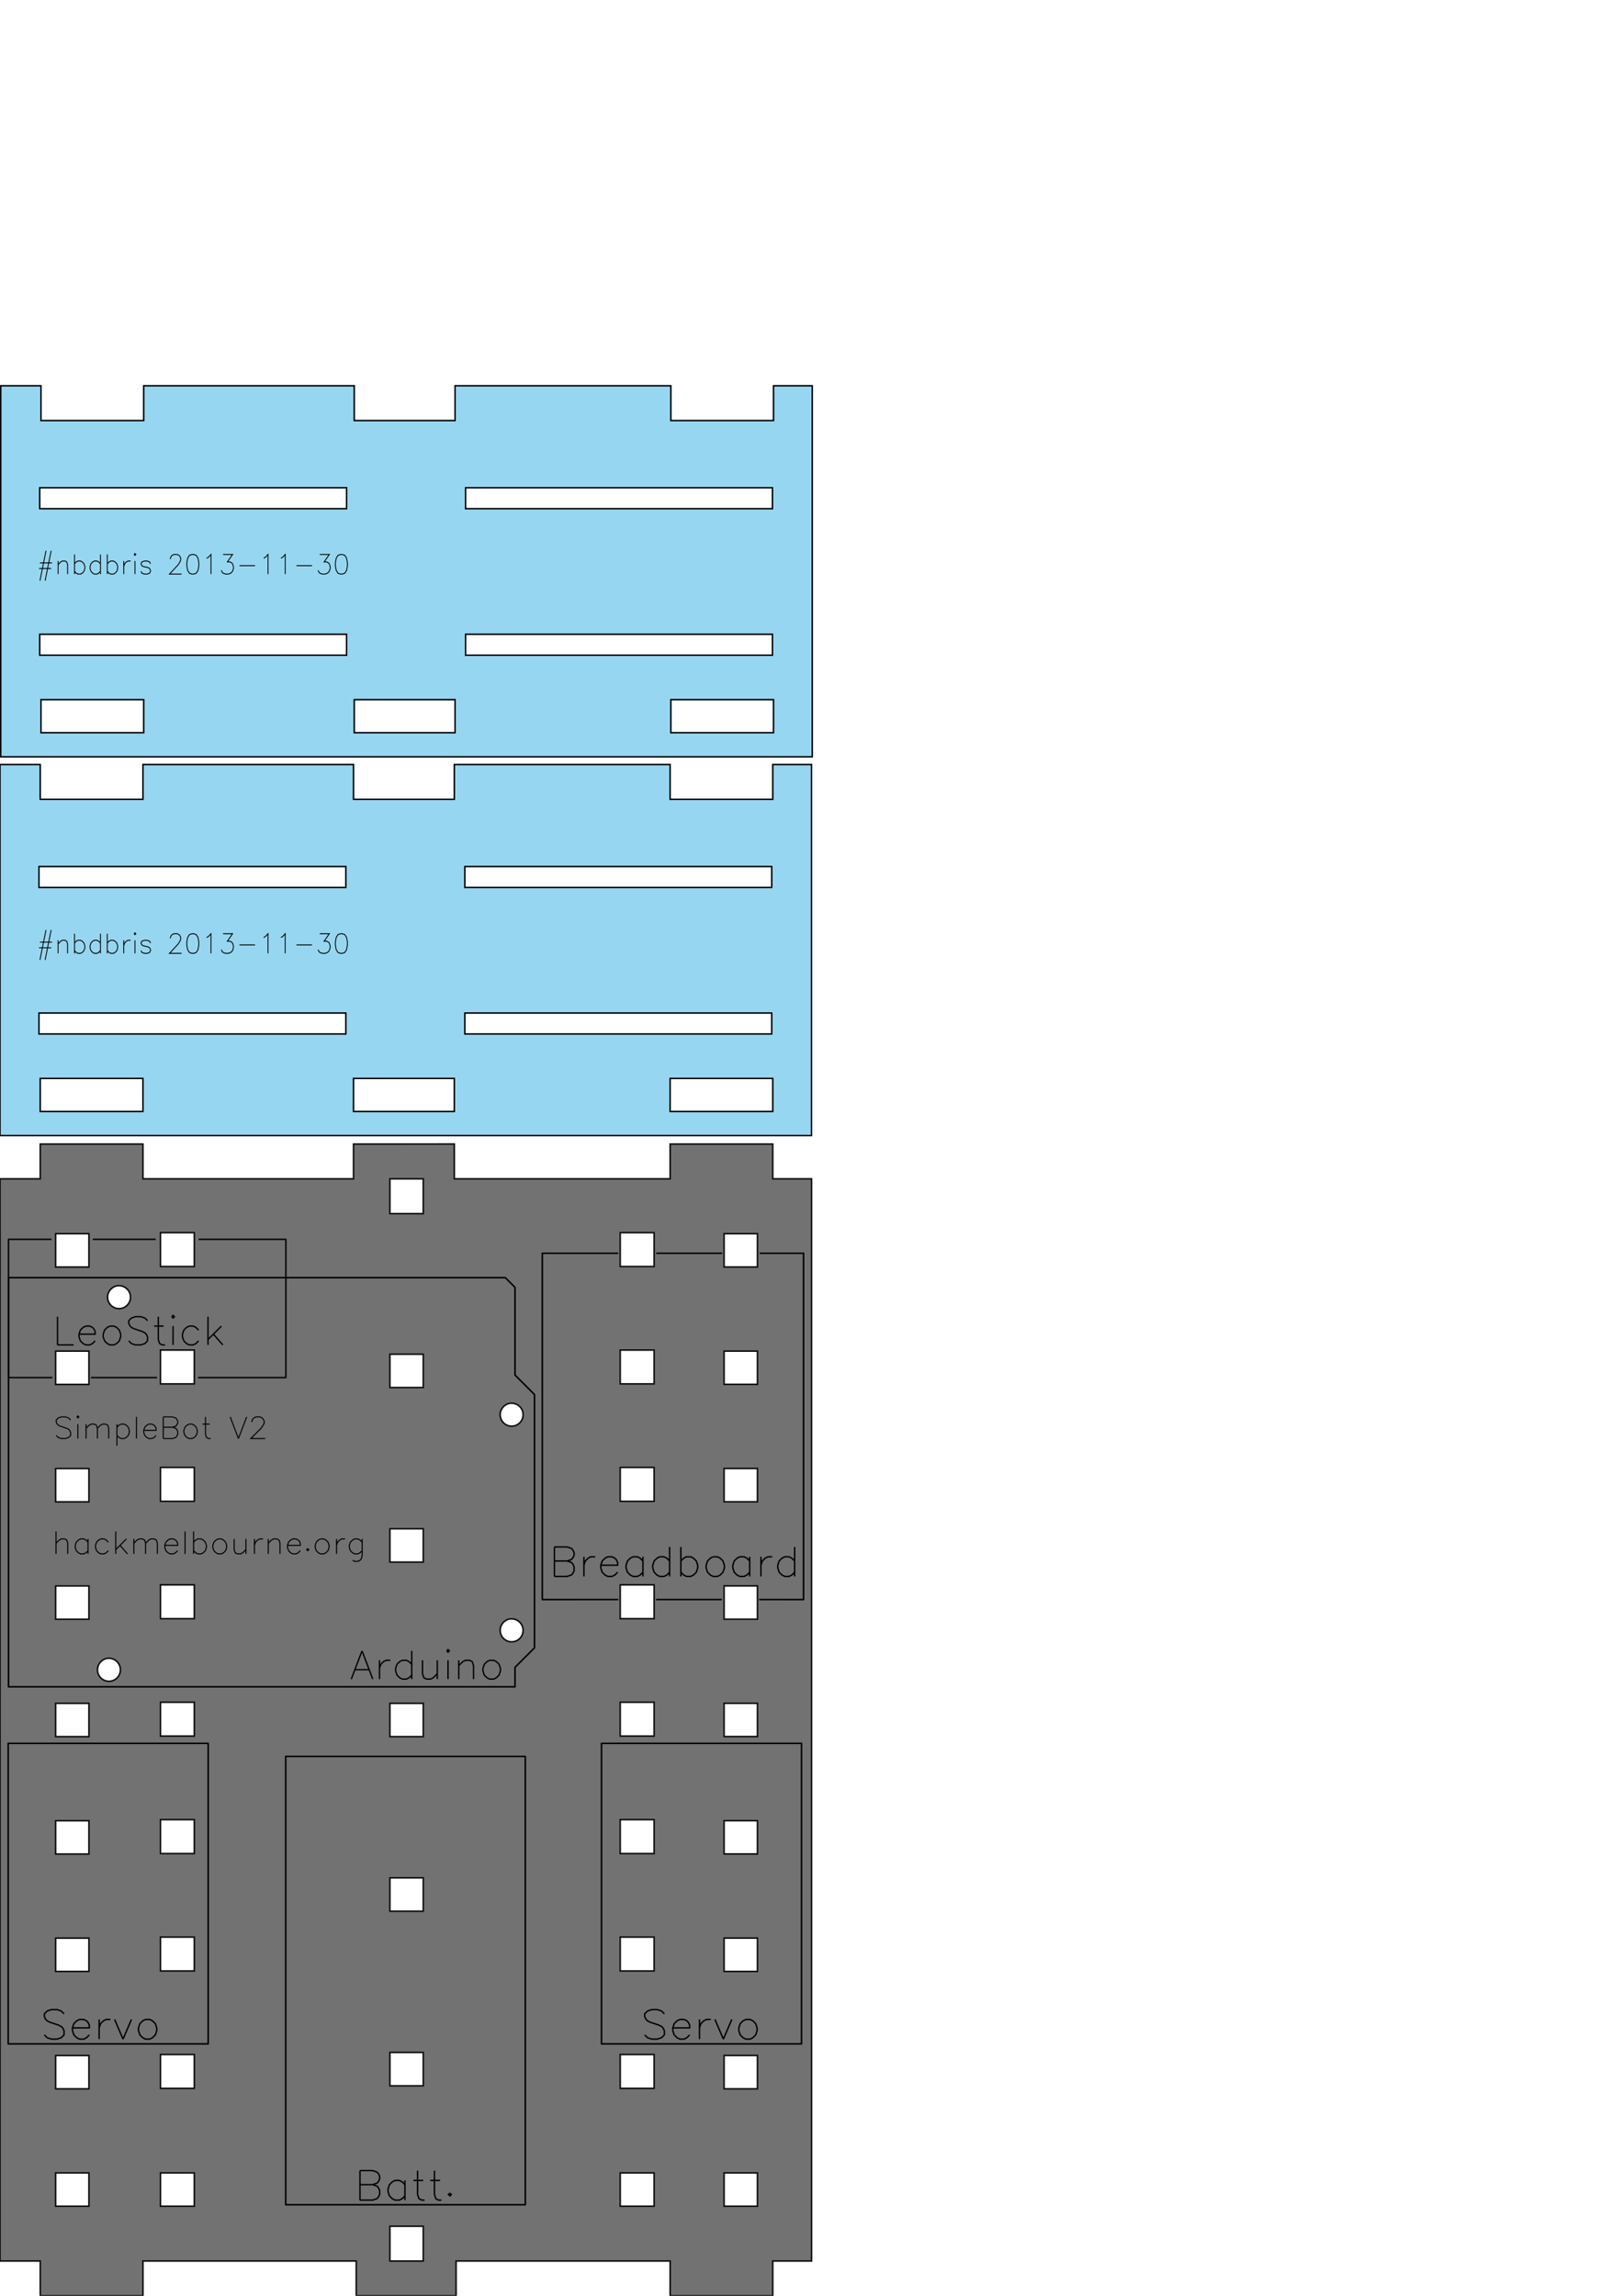 <?xml version="1.0" encoding="UTF-8" standalone="no"?>
<!-- Created with Inkscape (http://www.inkscape.org/) -->

<svg
   xmlns:dc="http://purl.org/dc/elements/1.1/"
   xmlns:cc="http://creativecommons.org/ns#"
   xmlns:rdf="http://www.w3.org/1999/02/22-rdf-syntax-ns#"
   xmlns:svg="http://www.w3.org/2000/svg"
   xmlns="http://www.w3.org/2000/svg"
   xmlns:sodipodi="http://sodipodi.sourceforge.net/DTD/sodipodi-0.dtd"
   xmlns:inkscape="http://www.inkscape.org/namespaces/inkscape"
   inkscape:export-ydpi="96"
   inkscape:export-xdpi="96"
   inkscape:export-filename="/home/fishera/dev/nbdmelb/nbdmelb/simplebot/plates.png"
   sodipodi:docname="plates.svg"
   inkscape:version="0.48.3.1 r9886"
   version="1.1"
   id="svg2"
   height="1052.362"
   width="744.094">
  <sodipodi:namedview
     id="base"
     pagecolor="#ffffff"
     bordercolor="#666666"
     borderopacity="1.0"
     inkscape:pageopacity="0.0"
     inkscape:pageshadow="2"
     inkscape:zoom="1.4567299"
     inkscape:cx="185.85754"
     inkscape:cy="676.62259"
     inkscape:document-units="mm"
     inkscape:current-layer="layer9"
     showgrid="true"
     showguides="true"
     inkscape:guide-bbox="true"
     inkscape:window-width="1366"
     inkscape:window-height="712"
     inkscape:window-x="0"
     inkscape:window-y="27"
     inkscape:window-maximized="1"
     units="mm"
     fit-margin-top="0"
     fit-margin-left="10"
     fit-margin-right="0"
     fit-margin-bottom="10"
     showborder="true"
     gridtolerance="10">
    <inkscape:grid
       originy="14.506mm"
       originx="15mm"
       dotted="false"
       spacingy="1mm"
       spacingx="1mm"
       units="mm"
       snapvisiblegridlinesonly="true"
       enabled="true"
       visible="true"
       empspacing="5"
       id="grid2987"
       type="xygrid" />
  </sodipodi:namedview>
  <defs
     id="defs4" />
  <g
     style="display:inline"
     transform="translate(53.15,-51.399)"
     id="layer1"
     inkscape:groupmode="layer"
     inkscape:label="Base plate"
     sodipodi:insensitive="true">
    <path
       sodipodi:nodetypes="cccccccccccccccccccccccccccccccccccccccccccccccccccccccsssscccccccccccccccccccccccccccsssscccccccccccccccccccccccccccccccccccccccccccccccssssccssssccccccccccccccccccccccccccccccccccccccccccccccccccccccccccccccccccccccccccccccccccccccccccccccccccccccccccccccccccccccccc"
       inkscape:connector-curvature="0"
       id="rect2992-7-6"
       d="m 108.925,575.817 0,15.937 -96.533,0 -0.001,-15.945 -47.094,0 0.002,15.945 -18.448,0 0,496.063 18.448,2e-4 0,15.945 47.094,0 0,-15.945 97.78,0 0,15.945 45.783,0 0,-15.945 98.125,-3e-4 0,15.945 47.062,0 0,-15.945 17.781,0 0,-496.063 -17.781,0 -7e-5,-15.945 -47.062,0 -2.2e-4,15.945 -98.936,0 2e-5,-15.953 z m 16.686,15.937 15.281,0 0,15.945 -15.281,0 z m -105.187,24.685 15.5,0 0,15.5 -15.5,0 z m 210.781,0 15.531,0 0,15.5 -15.531,0 z m -258.844,0.469 15.25,0 0,15.281 -15.25,0 z m 306.469,0 15.281,0 0,15.25 -15.281,0 z M 0.892,640.751 c 0.177,-0.018 0.35,0 0.531,0 2.901,0 5.25,2.349 5.25,5.25 0,2.901 -2.349,5.25 -5.25,5.25 -2.901,0 -5.25,-2.349 -5.25,-5.25 0,-2.72 2.07,-4.981 4.719,-5.25 z m 19.531,29.5 15.5,0 0,15.5 -15.5,0 z m 210.781,0 15.531,0 0,15.5 -15.531,0 z m -258.844,0.469 15.25,0 0,15.281 -15.25,0 z m 306.469,0 15.281,0 0,15.25 -15.281,0 z m -153.219,1.438 15.281,0 0,15.25 -15.281,0 z m 55.281,22.469 c 0.177,-0.018 0.35,0 0.531,0 2.901,0 5.25,2.349 5.25,5.25 0,2.901 -2.349,5.25 -5.25,5.25 -2.901,0 -5.25,-2.349 -5.25,-5.25 0,-2.72 2.07,-4.981 4.719,-5.25 z m -160.469,29.438 15.5,0 0,15.5 -15.5,0 z m 210.781,0 15.531,0 0,15.5 -15.531,0 z m 47.625,0.469 15.281,0 0,15.25 -15.281,0 z m -306.469,0.031 15.25,0 0,15.25 -15.25,0 z m 153.25,27.594 15.281,0 0,15.281 -15.281,0 z M 20.423,777.876 l 15.5,0 0,15.5 -15.5,0 z m 210.781,0 15.531,0 0,15.5 -15.531,0 z m 47.625,0.469 15.281,0 0,15.25 -15.281,0 z m -306.469,0.031 15.25,0 0,15.25 -15.25,0 z M 180.892,793.47 c 0.177,-0.018 0.35,0 0.531,0 2.901,0 5.25,2.349 5.25,5.25 0,2.901 -2.349,5.25 -5.25,5.25 -2.901,0 -5.25,-2.349 -5.25,-5.25 0,-2.72 2.07,-4.981 4.719,-5.25 z M -3.733,811.532 c 0.177,-0.018 0.35,0 0.531,0 2.901,0 5.25,2.38 5.25,5.281 0,2.901 -2.349,5.25 -5.25,5.25 -2.901,0 -5.25,-2.349 -5.25,-5.25 0,-2.72 2.07,-5.009 4.719,-5.281 z m 24.156,20.156 15.5,0 0,15.5 -15.5,0 z m 210.781,0 15.531,0 0,15.5 -15.531,0 z m 47.625,0.469 15.281,0 0,15.25 -15.281,0 z m -306.469,0.031 15.25,0 0,15.25 -15.25,0 z m 153.25,0 15.281,0 0,15.25 -15.281,0 z m -105.187,53.312 15.5,0 0,15.531 -15.5,0 z m 210.781,0 15.531,0 0,15.531 -15.531,0 z m 47.625,0.469 15.281,0 0,15.25 -15.281,0 z m -306.469,0.031 15.25,0 0,15.25 -15.25,0 z m 153.25,26.188 15.281,0 0,15.281 -15.281,0 z m -105.187,27.156 15.5,0 0,15.5 -15.5,0 z m 210.781,0 15.531,0 0,15.5 -15.531,0 z m 47.625,0.438 15.281,0 0,15.281 -15.281,0 z m -306.469,0.031 15.25,0 0,15.25 -15.25,0 z m 153.25,52.406 15.281,0 0,15.281 -15.281,0 z m -105.187,0.938 15.5,0 0,15.5 -15.5,0 z m 210.781,0 15.531,0 0,15.5 -15.531,0 z m 47.625,0.438 15.281,0 0,15.281 -15.281,0 z m -306.469,0.031 15.25,0 0,15.25 -15.25,0 z m 48.062,53.811 15.5,0 0,15.25 -15.5,0 z m 210.781,0 15.531,0 0,15.25 -15.531,0 z m -258.844,0 15.25,0 0,15.25 -15.25,9e-4 z m 306.469,0 15.281,0 0,15.25 -15.281,0 z m -153.219,24.435 15.281,0 0,15.945 -15.281,0 z"
       style="opacity:0.92;fill:#666666;fill-opacity:1;stroke:#000000;stroke-width:0.709;stroke-miterlimit:4;stroke-opacity:1;stroke-dasharray:none" />
  </g>
  <g
     style="display:inline"
     inkscape:label="Bumper plates"
     id="layer2"
     inkscape:groupmode="layer"
     sodipodi:insensitive="true">
    <path
       sodipodi:nodetypes="cccccccccccccccccccccccccccccccccccccccccccccccccccc"
       inkscape:connector-curvature="0"
       id="rect4618"
       d="m 0,350.449 0,170.079 372.047,0 0,-170.079 -17.756,0 0,15.945 -47.062,0 0,-15.945 -98.936,0 0,15.945 -46.219,0 0,-15.945 -96.534,0 0,15.945 -47.094,0 0,-15.945 z m 17.87,46.753 140.688,0 0,9.594 -140.688,0 z m 195.25,0 140.688,0 0,9.594 -140.688,0 z m -195.25,67.156 140.688,0 0,9.594 -140.688,0 z m 195.25,0 140.688,0 0,9.594 -140.688,0 z m -194.673,29.969 47.094,0 0,15.156 -47.094,0 z m 143.628,0 46.219,0 0,15.156 -46.219,0 z m 145.155,0 47.062,0 0,15.156 -47.062,0 z"
       style="fill:#97d6f0;fill-opacity:1;stroke:#000000;stroke-width:0.677;stroke-miterlimit:4;stroke-dasharray:none;display:inline" />
    <path
       sodipodi:nodetypes="cccccccccccccccccccccccccccccccccccccccccccccccccccc"
       inkscape:connector-curvature="0"
       id="rect4618-0"
       d="m 0.338,176.827 0,170.079 372.047,0 0,-170.079 -17.756,0 0,15.945 -47.062,0 0,-15.945 -98.936,0 0,15.945 -46.219,0 0,-15.945 -96.534,0 0,15.945 -47.094,0 0,-15.945 z m 17.87,46.753 140.688,0 0,9.594 -140.688,0 z m 195.25,0 140.688,0 0,9.594 -140.688,0 z m -195.25,67.156 140.688,0 0,9.594 -140.688,0 z m 195.25,0 140.688,0 0,9.594 -140.688,0 z m -194.673,29.969 47.094,0 0,15.156 -47.094,0 z m 143.628,0 46.219,0 0,15.156 -46.219,0 z m 145.155,0 47.062,0 0,15.156 -47.062,0 z"
       style="fill:#97d6f0;fill-opacity:1;stroke:#000000;stroke-width:0.677;stroke-miterlimit:4;stroke-dasharray:none;display:inline" />
  </g>
  <g
     sodipodi:insensitive="true"
     style="display:inline"
     inkscape:label="Arduino"
     id="layer3"
     inkscape:groupmode="layer">
    <path
       sodipodi:nodetypes="cccccccccc"
       inkscape:connector-curvature="0"
       id="path3132"
       d="m 3.898,773.207 232.217,0 0,-8.931 8.931,-8.931 0,-116.109 -8.931,-8.931 0,-40.191 -4.466,-4.466 -227.751,2e-5 z"
       style="fill:none;stroke:#000000;stroke-width:0.709;stroke-linecap:round;stroke-linejoin:round;stroke-miterlimit:4;stroke-opacity:1;stroke-dasharray:none" />
    <g
       id="g3867"
       transform="matrix(0.616,0,0,0.616,160.435,764.126)"
       inkscape:label="Hershey Text">
      <path
         id="path3869"
         transform="translate(9,0)"
         d="M 0,-12 -8,9 M 0,-12 8,9 M -5,2 5,2"
         style="fill:none;stroke:#000000"
         inkscape:connector-curvature="0" />
      <path
         id="path3871"
         transform="translate(25,0)"
         d="m -3,-5 0,14 m 0,-8 1,-3 2,-2 2,-1 3,0"
         style="fill:none;stroke:#000000"
         inkscape:connector-curvature="0" />
      <path
         id="path3873"
         transform="translate(40,0)"
         d="M 6,-12 6,9 M 6,-2 4,-4 2,-5 l -3,0 -2,1 -2,2 -1,3 0,2 1,3 2,2 2,1 3,0 2,-1 2,-2"
         style="fill:none;stroke:#000000"
         inkscape:connector-curvature="0" />
      <path
         id="path3875"
         transform="translate(59,0)"
         d="M -5,-5 -5,5 -4,8 -2,9 1,9 3,8 6,5 M 6,-5 6,9"
         style="fill:none;stroke:#000000"
         inkscape:connector-curvature="0" />
      <path
         id="path3877"
         transform="translate(73,0)"
         d="m -1,-12 1,1 1,-1 -1,-1 -1,1 m 1,7 0,14"
         style="fill:none;stroke:#000000"
         inkscape:connector-curvature="0" />
      <path
         id="path3879"
         transform="translate(86,0)"
         d="m -5,-5 0,14 m 0,-10 3,-3 2,-1 3,0 2,1 1,3 0,10"
         style="fill:none;stroke:#000000"
         inkscape:connector-curvature="0" />
      <path
         id="path3881"
         transform="translate(105,0)"
         d="m -1,-5 -2,1 -2,2 -1,3 0,2 1,3 2,2 2,1 L 2,9 4,8 6,6 7,3 7,1 6,-2 4,-4 2,-5 -1,-5"
         style="fill:none;stroke:#000000"
         inkscape:connector-curvature="0" />
    </g>
  </g>
  <g
     style="display:inline"
     inkscape:groupmode="layer"
     id="layer5"
     inkscape:label="Breadboard"
     sodipodi:insensitive="true">
    <path
       sodipodi:nodetypes="cccccccccccc"
       inkscape:connector-curvature="0"
       style="fill:none;stroke:#000000;stroke-width:0.709;stroke-linejoin:round;stroke-miterlimit:4;stroke-opacity:1"
       d="m 300.827,574.469 30.32,0 m 17.16,0 20.094,0 0,158.745 -20.362,-0.002 m -17.095,0 -30.175,0 m -17.306,0 -34.832,0.002 0,-158.745 34.832,0"
       id="rect3901" />
    <g
       inkscape:label="Hershey Text"
       transform="matrix(0.644,0,0,0.644,251.614,716.816)"
       id="g3924">
      <path
         inkscape:connector-curvature="0"
         style="fill:none;stroke:#000000"
         d="m -7,-12 0,21 m 0,-21 9,0 3,1 1,1 1,2 0,2 -1,2 -1,1 -3,1 m -9,0 9,0 3,1 L 6,0 7,2 7,5 6,7 5,8 2,9 -7,9"
         transform="translate(11,0)"
         id="path3926" />
      <path
         inkscape:connector-curvature="0"
         style="fill:none;stroke:#000000"
         d="m -3,-5 0,14 m 0,-8 1,-3 2,-2 2,-1 3,0"
         transform="translate(28,0)"
         id="path3928" />
      <path
         inkscape:connector-curvature="0"
         style="fill:none;stroke:#000000"
         d="M -6,1 6,1 6,-1 5,-3 4,-4 2,-5 l -3,0 -2,1 -2,2 -1,3 0,2 1,3 2,2 2,1 3,0 2,-1 2,-2"
         transform="translate(43,0)"
         id="path3930" />
      <path
         inkscape:connector-curvature="0"
         style="fill:none;stroke:#000000"
         d="M 6,-5 6,9 M 6,-2 4,-4 2,-5 l -3,0 -2,1 -2,2 -1,3 0,2 1,3 2,2 2,1 3,0 2,-1 2,-2"
         transform="translate(61,0)"
         id="path3932" />
      <path
         inkscape:connector-curvature="0"
         style="fill:none;stroke:#000000"
         d="M 6,-12 6,9 M 6,-2 4,-4 2,-5 l -3,0 -2,1 -2,2 -1,3 0,2 1,3 2,2 2,1 3,0 2,-1 2,-2"
         transform="translate(80,0)"
         id="path3934" />
      <path
         inkscape:connector-curvature="0"
         style="fill:none;stroke:#000000"
         d="m -6,-12 0,21 m 0,-11 2,-2 2,-1 3,0 2,1 2,2 L 6,1 6,3 5,6 3,8 1,9 -2,9 -4,8 -6,6"
         transform="translate(100,0)"
         id="path3936" />
      <path
         inkscape:connector-curvature="0"
         style="fill:none;stroke:#000000"
         d="m -1,-5 -2,1 -2,2 -1,3 0,2 1,3 2,2 2,1 L 2,9 4,8 6,6 7,3 7,1 6,-2 4,-4 2,-5 -1,-5"
         transform="translate(118,0)"
         id="path3938" />
      <path
         inkscape:connector-curvature="0"
         style="fill:none;stroke:#000000"
         d="M 6,-5 6,9 M 6,-2 4,-4 2,-5 l -3,0 -2,1 -2,2 -1,3 0,2 1,3 2,2 2,1 3,0 2,-1 2,-2"
         transform="translate(137,0)"
         id="path3940" />
      <path
         inkscape:connector-curvature="0"
         style="fill:none;stroke:#000000"
         d="m -3,-5 0,14 m 0,-8 1,-3 2,-2 2,-1 3,0"
         transform="translate(154,0)"
         id="path3942" />
      <path
         inkscape:connector-curvature="0"
         style="fill:none;stroke:#000000"
         d="M 6,-12 6,9 M 6,-2 4,-4 2,-5 l -3,0 -2,1 -2,2 -1,3 0,2 1,3 2,2 2,1 3,0 2,-1 2,-2"
         transform="translate(169,0)"
         id="path3944" />
    </g>
  </g>
  <g
     sodipodi:insensitive="true"
     style="display:inline"
     inkscape:label="Servos"
     id="layer6"
     inkscape:groupmode="layer">
    <rect
       y="799.125"
       x="275.775"
       height="137.758"
       width="91.697"
       id="rect3977"
       style="fill:none;stroke:#000000;stroke-width:0.7;stroke-linejoin:round;stroke-miterlimit:4;stroke-opacity:1;stroke-dasharray:none" />
    <g
       id="g4013"
       transform="matrix(0.644,0,0,0.644,293.649,928.898)"
       inkscape:label="Hershey Text">
      <path
         id="path4015"
         transform="translate(10,0)"
         d="m 7,-9 -2,-2 -3,-1 -4,0 -3,1 -2,2 0,2 1,2 1,1 2,1 6,2 L 5,0 6,1 7,3 7,6 5,8 2,9 -2,9 -5,8 -7,6"
         style="fill:none;stroke:#000000"
         inkscape:connector-curvature="0" />
      <path
         id="path4017"
         transform="translate(29,0)"
         d="M -6,1 6,1 6,-1 5,-3 4,-4 2,-5 l -3,0 -2,1 -2,2 -1,3 0,2 1,3 2,2 2,1 3,0 2,-1 2,-2"
         style="fill:none;stroke:#000000"
         inkscape:connector-curvature="0" />
      <path
         id="path4019"
         transform="translate(45,0)"
         d="m -3,-5 0,14 m 0,-8 1,-3 2,-2 2,-1 3,0"
         style="fill:none;stroke:#000000"
         inkscape:connector-curvature="0" />
      <path
         id="path4021"
         transform="translate(59,0)"
         d="M -6,-5 0,9 M 6,-5 0,9"
         style="fill:none;stroke:#000000"
         inkscape:connector-curvature="0" />
      <path
         id="path4023"
         transform="translate(76,0)"
         d="m -1,-5 -2,1 -2,2 -1,3 0,2 1,3 2,2 2,1 L 2,9 4,8 6,6 7,3 7,1 6,-2 4,-4 2,-5 -1,-5"
         style="fill:none;stroke:#000000"
         inkscape:connector-curvature="0" />
    </g>
    <rect
       y="799.125"
       x="3.758"
       height="137.758"
       width="91.697"
       id="rect3977-7"
       style="fill:none;stroke:#000000;stroke-width:0.7;stroke-linejoin:round;stroke-miterlimit:4;stroke-opacity:1;stroke-dasharray:none;display:inline" />
    <g
       style="display:inline"
       id="g4013-7"
       transform="matrix(0.644,0,0,0.644,18.411,928.898)"
       inkscape:label="Hershey Text">
      <path
         id="path4015-2"
         transform="translate(10,0)"
         d="m 7,-9 -2,-2 -3,-1 -4,0 -3,1 -2,2 0,2 1,2 1,1 2,1 6,2 L 5,0 6,1 7,3 7,6 5,8 2,9 -2,9 -5,8 -7,6"
         style="fill:none;stroke:#000000"
         inkscape:connector-curvature="0" />
      <path
         id="path4017-0"
         transform="translate(29,0)"
         d="M -6,1 6,1 6,-1 5,-3 4,-4 2,-5 l -3,0 -2,1 -2,2 -1,3 0,2 1,3 2,2 2,1 3,0 2,-1 2,-2"
         style="fill:none;stroke:#000000"
         inkscape:connector-curvature="0" />
      <path
         id="path4019-3"
         transform="translate(45,0)"
         d="m -3,-5 0,14 m 0,-8 1,-3 2,-2 2,-1 3,0"
         style="fill:none;stroke:#000000"
         inkscape:connector-curvature="0" />
      <path
         id="path4021-6"
         transform="translate(59,0)"
         d="M -6,-5 0,9 M 6,-5 0,9"
         style="fill:none;stroke:#000000"
         inkscape:connector-curvature="0" />
      <path
         id="path4023-6"
         transform="translate(76,0)"
         d="m -1,-5 -2,1 -2,2 -1,3 0,2 1,3 2,2 2,1 L 2,9 4,8 6,6 7,3 7,1 6,-2 4,-4 2,-5 -1,-5"
         style="fill:none;stroke:#000000"
         inkscape:connector-curvature="0" />
    </g>
  </g>
  <g
     sodipodi:insensitive="true"
     style="display:inline"
     inkscape:groupmode="layer"
     id="layer7"
     inkscape:label="Battery">
    <rect
       style="fill:none;stroke:#000000;stroke-width:0.709;stroke-linejoin:round;stroke-miterlimit:4;stroke-opacity:1;stroke-dasharray:none"
       id="rect4100"
       width="109.843"
       height="205.512"
       x="130.986"
       y="805.111" />
    <g
       inkscape:label="Hershey Text"
       transform="matrix(0.644,0,0,0.644,162.465,1002.696)"
       id="g4841">
      <path
         inkscape:connector-curvature="0"
         style="fill:none;stroke:#000000"
         d="m -7,-12 0,21 m 0,-21 9,0 3,1 1,1 1,2 0,2 -1,2 -1,1 -3,1 m -9,0 9,0 3,1 L 6,0 7,2 7,5 6,7 5,8 2,9 -7,9"
         transform="translate(11,0)"
         id="path4843" />
      <path
         inkscape:connector-curvature="0"
         style="fill:none;stroke:#000000"
         d="M 6,-5 6,9 M 6,-2 4,-4 2,-5 l -3,0 -2,1 -2,2 -1,3 0,2 1,3 2,2 2,1 3,0 2,-1 2,-2"
         transform="translate(30,0)"
         id="path4845" />
      <path
         inkscape:connector-curvature="0"
         style="fill:none;stroke:#000000"
         d="M 0,-12 0,5 1,8 3,9 5,9 m -8,-14 7,0"
         transform="translate(45,0)"
         id="path4847" />
      <path
         inkscape:connector-curvature="0"
         style="fill:none;stroke:#000000"
         d="M 0,-12 0,5 1,8 3,9 5,9 m -8,-14 7,0"
         transform="translate(57,0)"
         id="path4849" />
      <path
         inkscape:connector-curvature="0"
         style="fill:none;stroke:#000000"
         d="M 0,4 -1,5 0,6 1,5 0,4"
         transform="translate(68,0)"
         id="path4851" />
    </g>
  </g>
  <g
     sodipodi:insensitive="true"
     style="display:inline"
     inkscape:label="LeoStick"
     id="layer8"
     inkscape:groupmode="layer">
    <path
       sodipodi:nodetypes="cccccccccccc"
       inkscape:connector-curvature="0"
       id="rect5035"
       d="m 42.52,568.095 28.873,-1e-4 m 19.67,1e-4 39.992,-3.2e-4 0,63.378 -40.27,0 m -18.778,0 -30.304,0 m -17.715,0 -20.091,0 0,-63.378 19.7,3.2e-4"
       style="opacity:0.92;fill:none;stroke:#000000;stroke-width:0.709;stroke-linejoin:round;stroke-miterlimit:4;stroke-opacity:1" />
    <g
       id="g5095"
       transform="matrix(0.616,0,0,0.616,23.909,610.935)"
       inkscape:label="Hershey Text">
      <path
         id="path5097"
         transform="translate(10,0)"
         d="M -6,-12 -6,9 M -6,9 6,9"
         style="fill:none;stroke:#000000"
         inkscape:connector-curvature="0" />
      <path
         id="path5099"
         transform="translate(26,0)"
         d="M -6,1 6,1 6,-1 5,-3 4,-4 2,-5 l -3,0 -2,1 -2,2 -1,3 0,2 1,3 2,2 2,1 3,0 2,-1 2,-2"
         style="fill:none;stroke:#000000"
         inkscape:connector-curvature="0" />
      <path
         id="path5101"
         transform="translate(44,0)"
         d="m -1,-5 -2,1 -2,2 -1,3 0,2 1,3 2,2 2,1 L 2,9 4,8 6,6 7,3 7,1 6,-2 4,-4 2,-5 -1,-5"
         style="fill:none;stroke:#000000"
         inkscape:connector-curvature="0" />
      <path
         id="path5103"
         transform="translate(64,0)"
         d="m 7,-9 -2,-2 -3,-1 -4,0 -3,1 -2,2 0,2 1,2 1,1 2,1 6,2 L 5,0 6,1 7,3 7,6 5,8 2,9 -2,9 -5,8 -7,6"
         style="fill:none;stroke:#000000"
         inkscape:connector-curvature="0" />
      <path
         id="path5105"
         transform="translate(79,0)"
         d="M 0,-12 0,5 1,8 3,9 5,9 m -8,-14 7,0"
         style="fill:none;stroke:#000000"
         inkscape:connector-curvature="0" />
      <path
         id="path5107"
         transform="translate(90,0)"
         d="m -1,-12 1,1 1,-1 -1,-1 -1,1 m 1,7 0,14"
         style="fill:none;stroke:#000000"
         inkscape:connector-curvature="0" />
      <path
         id="path5109"
         transform="translate(103,0)"
         d="m 6,-2 -2,-2 -2,-1 -3,0 -2,1 -2,2 -1,3 0,2 1,3 2,2 2,1 3,0 2,-1 2,-2"
         style="fill:none;stroke:#000000"
         inkscape:connector-curvature="0" />
      <path
         id="path5111"
         transform="translate(121,0)"
         d="M -5,-12 -5,9 M 5,-5 -5,5 m 4,-4 7,8"
         style="fill:none;stroke:#000000"
         inkscape:connector-curvature="0" />
    </g>
  </g>
  <g
     inkscape:groupmode="layer"
     id="layer9"
     inkscape:label="Additional Text"
     style="display:inline"
     sodipodi:insensitive="true">
    <g
       id="g5473"
       transform="matrix(0.472,0,0,0.472,24.355,655.157)"
       inkscape:label="Hershey Text">
      <path
         id="path5475"
         transform="translate(10,0)"
         d="m 7,-9 -2,-2 -3,-1 -4,0 -3,1 -2,2 0,2 1,2 1,1 2,1 6,2 L 5,0 6,1 7,3 7,6 5,8 2,9 -2,9 -5,8 -7,6"
         style="fill:none;stroke:#000000"
         inkscape:connector-curvature="0" />
      <path
         id="path5477"
         transform="translate(24,0)"
         d="m -1,-12 1,1 1,-1 -1,-1 -1,1 m 1,7 0,14"
         style="fill:none;stroke:#000000"
         inkscape:connector-curvature="0" />
      <path
         id="path5479"
         transform="translate(43,0)"
         d="m -11,-5 0,14 m 0,-10 3,-3 2,-1 3,0 2,1 1,3 0,10 m 0,-10 3,-3 2,-1 3,0 2,1 1,3 0,10"
         style="fill:none;stroke:#000000"
         inkscape:connector-curvature="0" />
      <path
         id="path5481"
         transform="translate(68,0)"
         d="m -6,-5 0,21 m 0,-18 2,-2 2,-1 3,0 2,1 2,2 L 6,1 6,3 5,6 3,8 1,9 -2,9 -4,8 -6,6"
         style="fill:none;stroke:#000000"
         inkscape:connector-curvature="0" />
      <path
         id="path5483"
         transform="translate(81,0)"
         d="M 0,-12 0,9"
         style="fill:none;stroke:#000000"
         inkscape:connector-curvature="0" />
      <path
         id="path5485"
         transform="translate(94,0)"
         d="M -6,1 6,1 6,-1 5,-3 4,-4 2,-5 l -3,0 -2,1 -2,2 -1,3 0,2 1,3 2,2 2,1 3,0 2,-1 2,-2"
         style="fill:none;stroke:#000000"
         inkscape:connector-curvature="0" />
      <path
         id="path5487"
         transform="translate(114,0)"
         d="m -7,-12 0,21 m 0,-21 9,0 3,1 1,1 1,2 0,2 -1,2 -1,1 -3,1 m -9,0 9,0 3,1 L 6,0 7,2 7,5 6,7 5,8 2,9 -7,9"
         style="fill:none;stroke:#000000"
         inkscape:connector-curvature="0" />
      <path
         id="path5489"
         transform="translate(133,0)"
         d="m -1,-5 -2,1 -2,2 -1,3 0,2 1,3 2,2 2,1 L 2,9 4,8 6,6 7,3 7,1 6,-2 4,-4 2,-5 -1,-5"
         style="fill:none;stroke:#000000"
         inkscape:connector-curvature="0" />
      <path
         id="path5491"
         transform="translate(148,0)"
         d="M 0,-12 0,5 1,8 3,9 5,9 m -8,-14 7,0"
         style="fill:none;stroke:#000000"
         inkscape:connector-curvature="0" />
      <path
         id="path5493"
         transform="translate(163,0)"
         d=""
         style="fill:none;stroke:#000000"
         inkscape:connector-curvature="0" />
      <path
         id="path5495"
         transform="translate(180,0)"
         d="M -8,-12 0,9 M 8,-12 0,9"
         style="fill:none;stroke:#000000"
         inkscape:connector-curvature="0" />
      <path
         id="path5497"
         transform="translate(199,0)"
         d="m -6,-7 0,-1 1,-2 1,-1 2,-1 4,0 2,1 1,1 1,2 0,2 L 5,-4 3,-1 -7,9 7,9"
         style="fill:none;stroke:#000000"
         inkscape:connector-curvature="0" />
    </g>
    <g
       inkscape:label="Hershey Text"
       transform="matrix(0.489,0,0,0.489,23.731,707.87)"
       id="g5657">
      <path
         inkscape:connector-curvature="0"
         style="fill:none;stroke:#000000"
         d="m -5,-12 0,21 m 0,-10 3,-3 2,-1 3,0 2,1 1,3 0,10"
         transform="translate(9,0)"
         id="path5659" />
      <path
         inkscape:connector-curvature="0"
         style="fill:none;stroke:#000000"
         d="M 6,-5 6,9 M 6,-2 4,-4 2,-5 l -3,0 -2,1 -2,2 -1,3 0,2 1,3 2,2 2,1 3,0 2,-1 2,-2"
         transform="translate(28,0)"
         id="path5661" />
      <path
         inkscape:connector-curvature="0"
         style="fill:none;stroke:#000000"
         d="m 6,-2 -2,-2 -2,-1 -3,0 -2,1 -2,2 -1,3 0,2 1,3 2,2 2,1 3,0 2,-1 2,-2"
         transform="translate(47,0)"
         id="path5663" />
      <path
         inkscape:connector-curvature="0"
         style="fill:none;stroke:#000000"
         d="M -5,-12 -5,9 M 5,-5 -5,5 m 4,-4 7,8"
         transform="translate(65,0)"
         id="path5665" />
      <path
         inkscape:connector-curvature="0"
         style="fill:none;stroke:#000000"
         d="m -11,-5 0,14 m 0,-10 3,-3 2,-1 3,0 2,1 1,3 0,10 m 0,-10 3,-3 2,-1 3,0 2,1 1,3 0,10"
         transform="translate(88,0)"
         id="path5667" />
      <path
         inkscape:connector-curvature="0"
         style="fill:none;stroke:#000000"
         d="M -6,1 6,1 6,-1 5,-3 4,-4 2,-5 l -3,0 -2,1 -2,2 -1,3 0,2 1,3 2,2 2,1 3,0 2,-1 2,-2"
         transform="translate(112,0)"
         id="path5669" />
      <path
         inkscape:connector-curvature="0"
         style="fill:none;stroke:#000000"
         d="M 0,-12 0,9"
         transform="translate(125,0)"
         id="path5671" />
      <path
         inkscape:connector-curvature="0"
         style="fill:none;stroke:#000000"
         d="m -6,-12 0,21 m 0,-11 2,-2 2,-1 3,0 2,1 2,2 L 6,1 6,3 5,6 3,8 1,9 -2,9 -4,8 -6,6"
         transform="translate(139,0)"
         id="path5673" />
      <path
         inkscape:connector-curvature="0"
         style="fill:none;stroke:#000000"
         d="m -1,-5 -2,1 -2,2 -1,3 0,2 1,3 2,2 2,1 L 2,9 4,8 6,6 7,3 7,1 6,-2 4,-4 2,-5 -1,-5"
         transform="translate(157,0)"
         id="path5675" />
      <path
         inkscape:connector-curvature="0"
         style="fill:none;stroke:#000000"
         d="M -5,-5 -5,5 -4,8 -2,9 1,9 3,8 6,5 M 6,-5 6,9"
         transform="translate(176,0)"
         id="path5677" />
      <path
         inkscape:connector-curvature="0"
         style="fill:none;stroke:#000000"
         d="m -3,-5 0,14 m 0,-8 1,-3 2,-2 2,-1 3,0"
         transform="translate(193,0)"
         id="path5679" />
      <path
         inkscape:connector-curvature="0"
         style="fill:none;stroke:#000000"
         d="m -5,-5 0,14 m 0,-10 3,-3 2,-1 3,0 2,1 1,3 0,10"
         transform="translate(208,0)"
         id="path5681" />
      <path
         inkscape:connector-curvature="0"
         style="fill:none;stroke:#000000"
         d="M -6,1 6,1 6,-1 5,-3 4,-4 2,-5 l -3,0 -2,1 -2,2 -1,3 0,2 1,3 2,2 2,1 3,0 2,-1 2,-2"
         transform="translate(227,0)"
         id="path5683" />
      <path
         inkscape:connector-curvature="0"
         style="fill:none;stroke:#000000"
         d="M 0,4 -1,5 0,6 1,5 0,4"
         transform="translate(240,0)"
         id="path5685" />
      <path
         inkscape:connector-curvature="0"
         style="fill:none;stroke:#000000"
         d="m -1,-5 -2,1 -2,2 -1,3 0,2 1,3 2,2 2,1 L 2,9 4,8 6,6 7,3 7,1 6,-2 4,-4 2,-5 -1,-5"
         transform="translate(253,0)"
         id="path5687" />
      <path
         inkscape:connector-curvature="0"
         style="fill:none;stroke:#000000"
         d="m -3,-5 0,14 m 0,-8 1,-3 2,-2 2,-1 3,0"
         transform="translate(270,0)"
         id="path5689" />
      <path
         inkscape:connector-curvature="0"
         style="fill:none;stroke:#000000"
         d="m 6,-5 0,16 -1,3 -1,1 -2,1 -3,0 -2,-1 M 6,-2 4,-4 2,-5 l -3,0 -2,1 -2,2 -1,3 0,2 1,3 2,2 2,1 3,0 2,-1 2,-2"
         transform="translate(285,0)"
         id="path5691" />
    </g>
    <g
       id="g5887"
       transform="matrix(0.396,0,0,0.429,16.727,433.153)"
       inkscape:label="Hershey Text">
      <path
         id="path5889"
         transform="translate(10,0)"
         d="M 1,-16 -6,16 M 7,-16 0,16 M -6,-3 8,-3 M -7,3 7,3"
         style="fill:none;stroke:#000000"
         inkscape:connector-curvature="0" />
      <path
         id="path5891"
         transform="translate(30,0)"
         d="m -5,-5 0,14 m 0,-10 3,-3 2,-1 3,0 2,1 1,3 0,10"
         style="fill:none;stroke:#000000"
         inkscape:connector-curvature="0" />
      <path
         id="path5893"
         transform="translate(50,0)"
         d="m -6,-12 0,21 m 0,-11 2,-2 2,-1 3,0 2,1 2,2 L 6,1 6,3 5,6 3,8 1,9 -2,9 -4,8 -6,6"
         style="fill:none;stroke:#000000"
         inkscape:connector-curvature="0" />
      <path
         id="path5895"
         transform="translate(68,0)"
         d="M 6,-12 6,9 M 6,-2 4,-4 2,-5 l -3,0 -2,1 -2,2 -1,3 0,2 1,3 2,2 2,1 3,0 2,-1 2,-2"
         style="fill:none;stroke:#000000"
         inkscape:connector-curvature="0" />
      <path
         id="path5897"
         transform="translate(88,0)"
         d="m -6,-12 0,21 m 0,-11 2,-2 2,-1 3,0 2,1 2,2 L 6,1 6,3 5,6 3,8 1,9 -2,9 -4,8 -6,6"
         style="fill:none;stroke:#000000"
         inkscape:connector-curvature="0" />
      <path
         id="path5899"
         transform="translate(104,0)"
         d="m -3,-5 0,14 m 0,-8 1,-3 2,-2 2,-1 3,0"
         style="fill:none;stroke:#000000"
         inkscape:connector-curvature="0" />
      <path
         id="path5901"
         transform="translate(114,0)"
         d="m -1,-12 1,1 1,-1 -1,-1 -1,1 m 1,7 0,14"
         style="fill:none;stroke:#000000"
         inkscape:connector-curvature="0" />
      <path
         id="path5903"
         transform="translate(126,0)"
         d="m 6,-2 -1,-2 -3,-1 -3,0 -3,1 -1,2 1,2 2,1 L 3,2 5,3 6,5 6,6 5,8 2,9 -1,9 -4,8 -5,6"
         style="fill:none;stroke:#000000"
         inkscape:connector-curvature="0" />
      <path
         id="path5905"
         transform="translate(143,0)"
         d=""
         style="fill:none;stroke:#000000"
         inkscape:connector-curvature="0" />
      <path
         id="path5907"
         transform="translate(161,0)"
         d="m -6,-7 0,-1 1,-2 1,-1 2,-1 4,0 2,1 1,1 1,2 0,2 L 5,-4 3,-1 -7,9 7,9"
         style="fill:none;stroke:#000000"
         inkscape:connector-curvature="0" />
      <path
         id="path5909"
         transform="translate(181,0)"
         d="m -1,-12 -3,1 -2,3 -1,5 0,3 1,5 2,3 3,1 2,0 3,-1 2,-3 1,-5 0,-3 -1,-5 -2,-3 -3,-1 -2,0"
         style="fill:none;stroke:#000000"
         inkscape:connector-curvature="0" />
      <path
         id="path5911"
         transform="translate(201,0)"
         d="m -4,-8 2,-1 3,-3 0,21"
         style="fill:none;stroke:#000000"
         inkscape:connector-curvature="0" />
      <path
         id="path5913"
         transform="translate(221,0)"
         d="m -5,-12 11,0 -6,8 3,0 2,1 1,1 L 7,1 7,3 6,6 4,8 1,9 -2,9 -5,8 -6,7 -7,5"
         style="fill:none;stroke:#000000"
         inkscape:connector-curvature="0" />
      <path
         id="path5915"
         transform="translate(244,0)"
         d="M -9,0 9,0"
         style="fill:none;stroke:#000000"
         inkscape:connector-curvature="0" />
      <path
         id="path5917"
         transform="translate(267,0)"
         d="m -4,-8 2,-1 3,-3 0,21"
         style="fill:none;stroke:#000000"
         inkscape:connector-curvature="0" />
      <path
         id="path5919"
         transform="translate(287,0)"
         d="m -4,-8 2,-1 3,-3 0,21"
         style="fill:none;stroke:#000000"
         inkscape:connector-curvature="0" />
      <path
         id="path5921"
         transform="translate(310,0)"
         d="M -9,0 9,0"
         style="fill:none;stroke:#000000"
         inkscape:connector-curvature="0" />
      <path
         id="path5923"
         transform="translate(333,0)"
         d="m -5,-12 11,0 -6,8 3,0 2,1 1,1 L 7,1 7,3 6,6 4,8 1,9 -2,9 -5,8 -6,7 -7,5"
         style="fill:none;stroke:#000000"
         inkscape:connector-curvature="0" />
      <path
         id="path5925"
         transform="translate(353,0)"
         d="m -1,-12 -3,1 -2,3 -1,5 0,3 1,5 2,3 3,1 2,0 3,-1 2,-3 1,-5 0,-3 -1,-5 -2,-3 -3,-1 -2,0"
         style="fill:none;stroke:#000000"
         inkscape:connector-curvature="0" />
    </g>
    <g
       id="g5887-3"
       transform="matrix(0.396,0,0,0.429,16.735,259.301)"
       inkscape:label="Hershey Text">
      <path
         id="path5889-1"
         transform="translate(10,0)"
         d="M 1,-16 -6,16 M 7,-16 0,16 M -6,-3 8,-3 M -7,3 7,3"
         style="fill:none;stroke:#000000"
         inkscape:connector-curvature="0" />
      <path
         id="path5891-3"
         transform="translate(30,0)"
         d="m -5,-5 0,14 m 0,-10 3,-3 2,-1 3,0 2,1 1,3 0,10"
         style="fill:none;stroke:#000000"
         inkscape:connector-curvature="0" />
      <path
         id="path5893-6"
         transform="translate(50,0)"
         d="m -6,-12 0,21 m 0,-11 2,-2 2,-1 3,0 2,1 2,2 L 6,1 6,3 5,6 3,8 1,9 -2,9 -4,8 -6,6"
         style="fill:none;stroke:#000000"
         inkscape:connector-curvature="0" />
      <path
         id="path5895-7"
         transform="translate(68,0)"
         d="M 6,-12 6,9 M 6,-2 4,-4 2,-5 l -3,0 -2,1 -2,2 -1,3 0,2 1,3 2,2 2,1 3,0 2,-1 2,-2"
         style="fill:none;stroke:#000000"
         inkscape:connector-curvature="0" />
      <path
         id="path5897-7"
         transform="translate(88,0)"
         d="m -6,-12 0,21 m 0,-11 2,-2 2,-1 3,0 2,1 2,2 L 6,1 6,3 5,6 3,8 1,9 -2,9 -4,8 -6,6"
         style="fill:none;stroke:#000000"
         inkscape:connector-curvature="0" />
      <path
         id="path5899-4"
         transform="translate(104,0)"
         d="m -3,-5 0,14 m 0,-8 1,-3 2,-2 2,-1 3,0"
         style="fill:none;stroke:#000000"
         inkscape:connector-curvature="0" />
      <path
         id="path5901-9"
         transform="translate(114,0)"
         d="m -1,-12 1,1 1,-1 -1,-1 -1,1 m 1,7 0,14"
         style="fill:none;stroke:#000000"
         inkscape:connector-curvature="0" />
      <path
         id="path5903-3"
         transform="translate(126,0)"
         d="m 6,-2 -1,-2 -3,-1 -3,0 -3,1 -1,2 1,2 2,1 L 3,2 5,3 6,5 6,6 5,8 2,9 -1,9 -4,8 -5,6"
         style="fill:none;stroke:#000000"
         inkscape:connector-curvature="0" />
      <path
         id="path5905-3"
         transform="translate(143,0)"
         d=""
         style="fill:none;stroke:#000000"
         inkscape:connector-curvature="0" />
      <path
         id="path5907-7"
         transform="translate(161,0)"
         d="m -6,-7 0,-1 1,-2 1,-1 2,-1 4,0 2,1 1,1 1,2 0,2 L 5,-4 3,-1 -7,9 7,9"
         style="fill:none;stroke:#000000"
         inkscape:connector-curvature="0" />
      <path
         id="path5909-0"
         transform="translate(181,0)"
         d="m -1,-12 -3,1 -2,3 -1,5 0,3 1,5 2,3 3,1 2,0 3,-1 2,-3 1,-5 0,-3 -1,-5 -2,-3 -3,-1 -2,0"
         style="fill:none;stroke:#000000"
         inkscape:connector-curvature="0" />
      <path
         id="path5911-1"
         transform="translate(201,0)"
         d="m -4,-8 2,-1 3,-3 0,21"
         style="fill:none;stroke:#000000"
         inkscape:connector-curvature="0" />
      <path
         id="path5913-6"
         transform="translate(221,0)"
         d="m -5,-12 11,0 -6,8 3,0 2,1 1,1 L 7,1 7,3 6,6 4,8 1,9 -2,9 -5,8 -6,7 -7,5"
         style="fill:none;stroke:#000000"
         inkscape:connector-curvature="0" />
      <path
         id="path5915-9"
         transform="translate(244,0)"
         d="M -9,0 9,0"
         style="fill:none;stroke:#000000"
         inkscape:connector-curvature="0" />
      <path
         id="path5917-2"
         transform="translate(267,0)"
         d="m -4,-8 2,-1 3,-3 0,21"
         style="fill:none;stroke:#000000"
         inkscape:connector-curvature="0" />
      <path
         id="path5919-1"
         transform="translate(287,0)"
         d="m -4,-8 2,-1 3,-3 0,21"
         style="fill:none;stroke:#000000"
         inkscape:connector-curvature="0" />
      <path
         id="path5921-2"
         transform="translate(310,0)"
         d="M -9,0 9,0"
         style="fill:none;stroke:#000000"
         inkscape:connector-curvature="0" />
      <path
         id="path5923-4"
         transform="translate(333,0)"
         d="m -5,-12 11,0 -6,8 3,0 2,1 1,1 L 7,1 7,3 6,6 4,8 1,9 -2,9 -5,8 -6,7 -7,5"
         style="fill:none;stroke:#000000"
         inkscape:connector-curvature="0" />
      <path
         id="path5925-8"
         transform="translate(353,0)"
         d="m -1,-12 -3,1 -2,3 -1,5 0,3 1,5 2,3 3,1 2,0 3,-1 2,-3 1,-5 0,-3 -1,-5 -2,-3 -3,-1 -2,0"
         style="fill:none;stroke:#000000"
         inkscape:connector-curvature="0" />
    </g>
  </g>
</svg>
